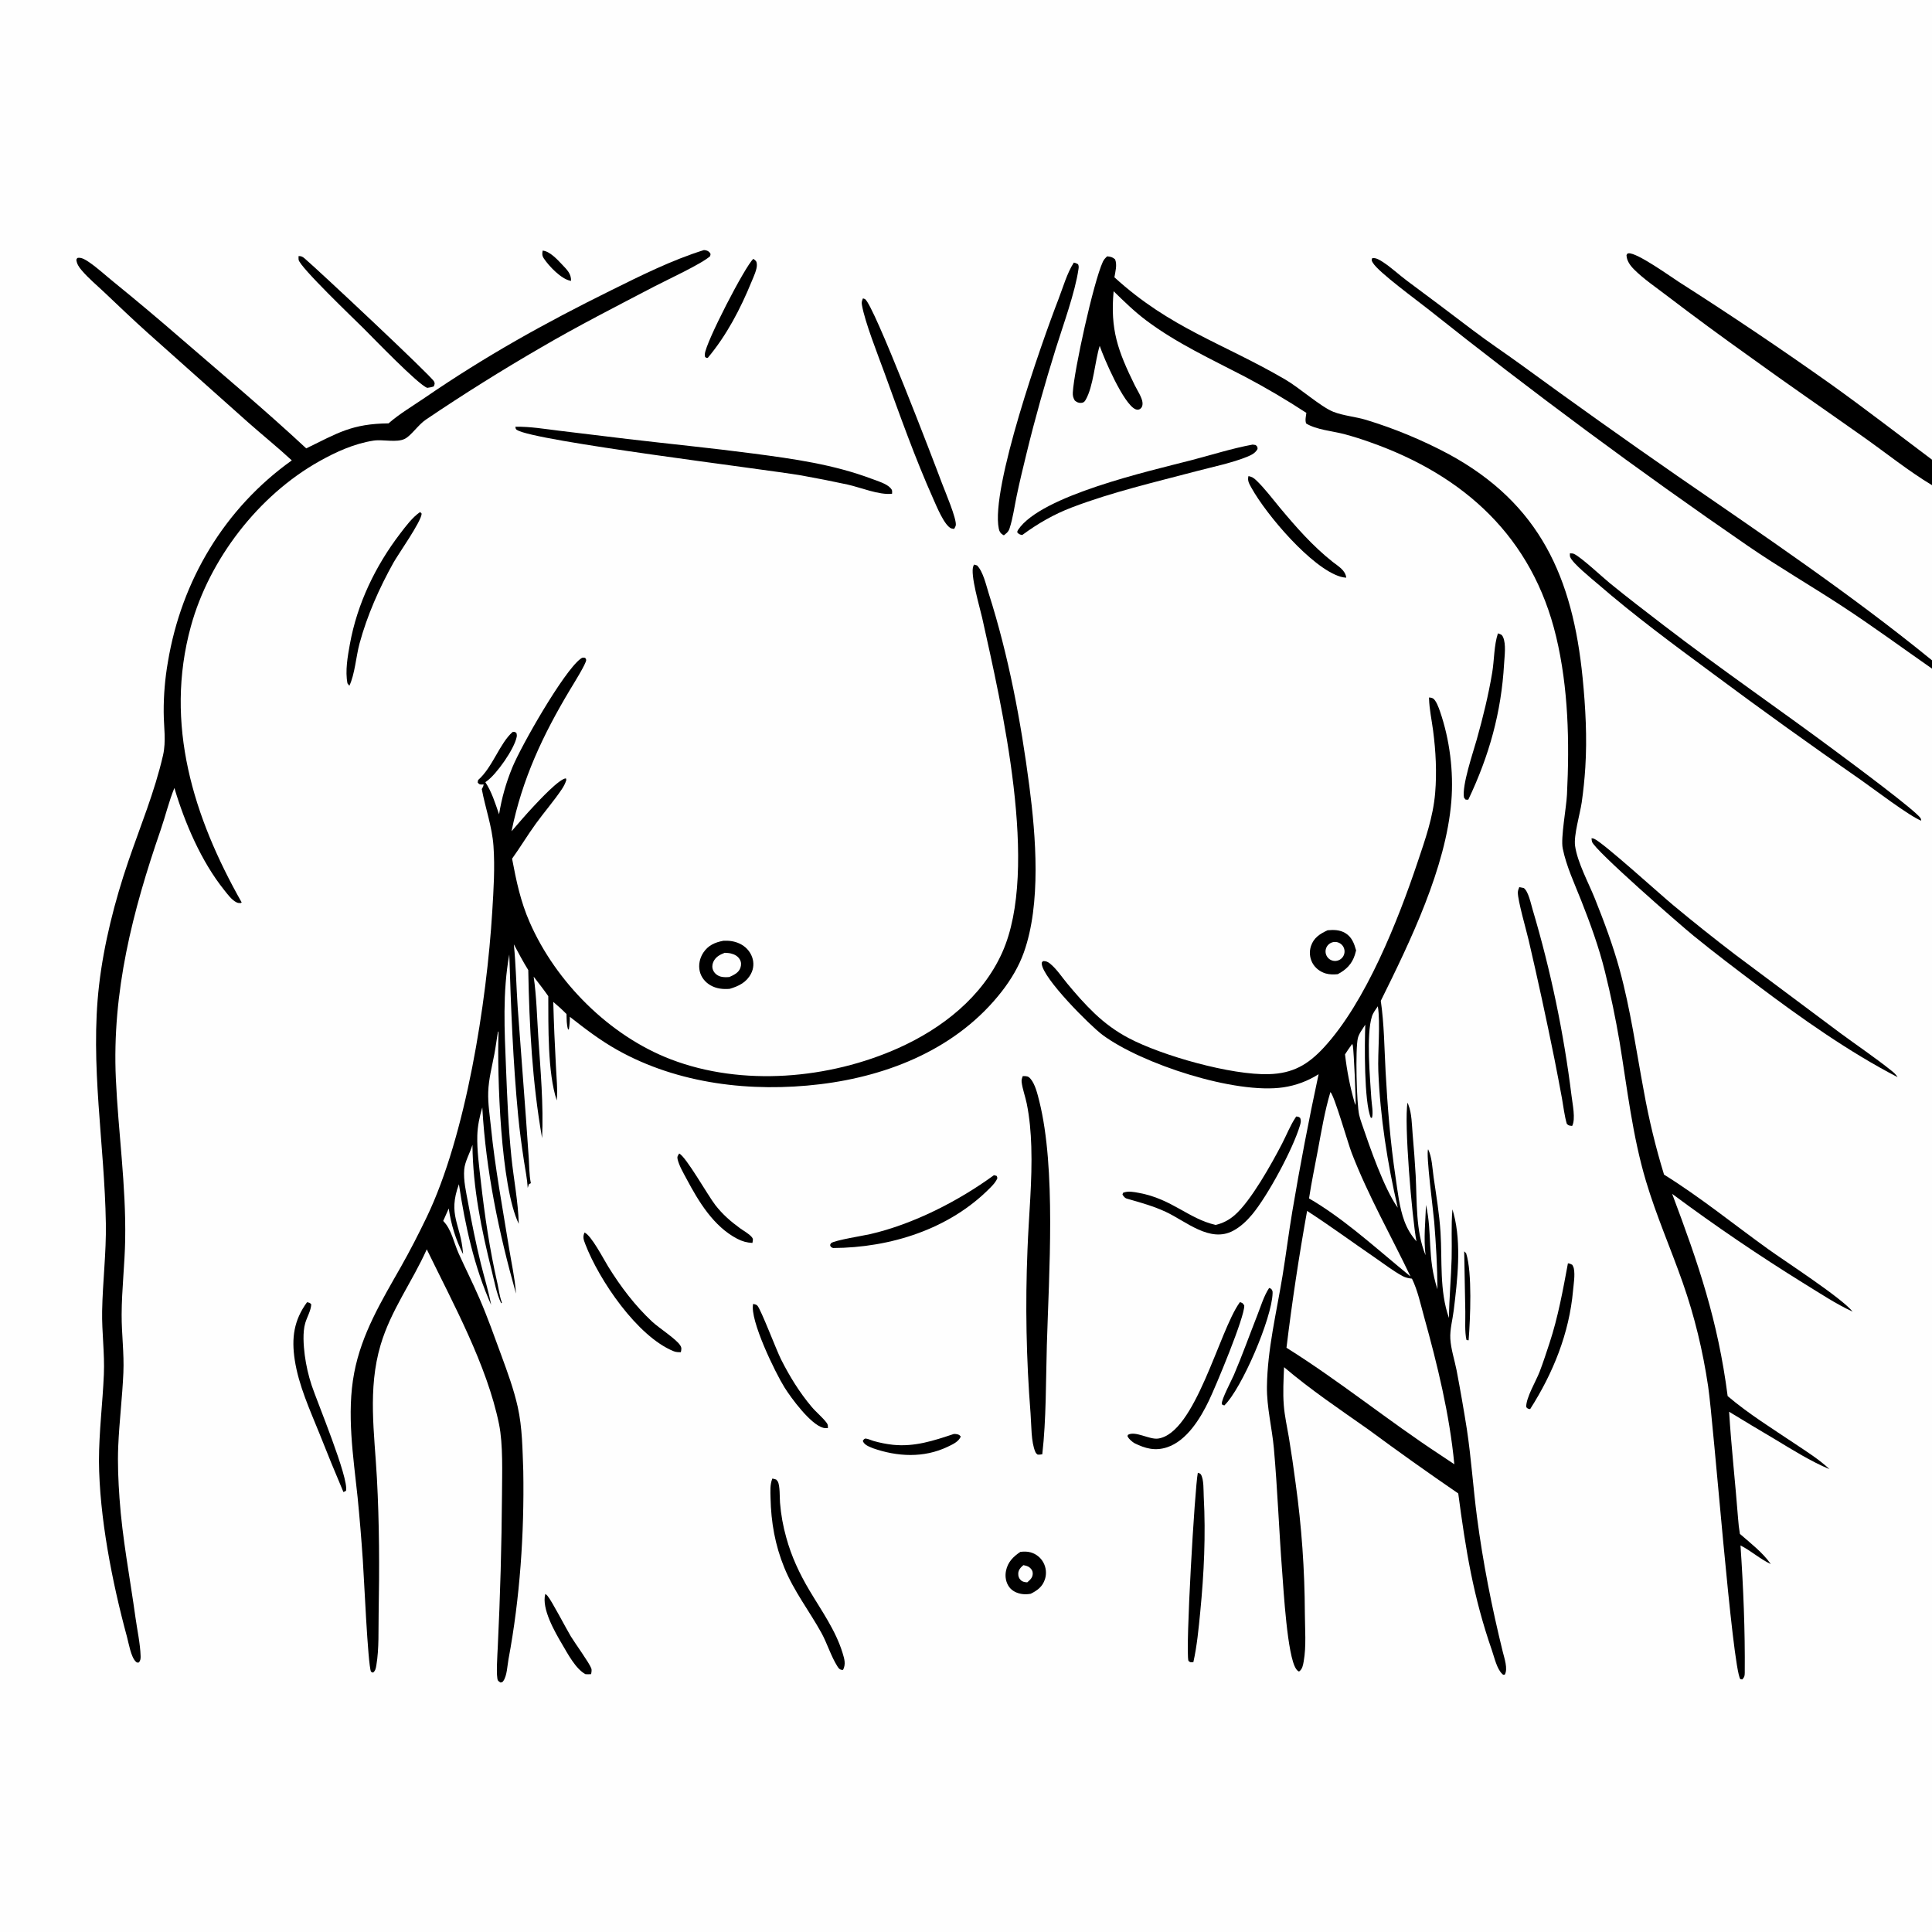 <?xml version="1.0" encoding="utf-8" ?>
<svg xmlns="http://www.w3.org/2000/svg" xmlns:xlink="http://www.w3.org/1999/xlink" width="256" height="256">
	<rect width="100%" height="100%" fill="#808080" stroke="none"/>
	<path fill="#FEFEFE" transform="scale(0.25 0.25)" d="M0 0L1024 0L1024 243.641L1024 257.158L1024 349.988L1024 354.388L1024 1024L0 1024L0 0Z"/>
	<path transform="scale(0.25 0.25)" d="M1024 354.388C1008.1 343.307 992.528 331.847 976.297 321.233C959.808 310.449 942.792 300.585 926.524 289.419Q839.431 229.529 756.734 163.701C751.303 159.362 730.578 144.246 727.688 139.343C727.087 138.323 726.888 138.155 727.17 136.97C727.321 136.922 727.467 136.85 727.625 136.825C729.351 136.552 731.567 137.973 732.946 138.868C737.353 141.728 741.421 145.582 745.659 148.748Q763.072 161.658 780.316 174.792C788.789 181.221 797.638 187.093 806.238 193.343Q847.126 223.188 888.723 252.04C934.581 283.705 980.754 314.742 1024 349.988L1024 354.388Z"/>
	<path transform="scale(0.25 0.25)" d="M1024 257.158C1011.52 249.647 999.715 240.135 987.788 231.704C967.69 217.496 947.43 203.589 927.498 189.136Q905.152 173.246 883.347 156.622C877.641 152.234 871.204 147.917 866.122 142.836C864.078 140.792 862.139 138.197 862.081 135.191C862.613 134.452 862.42 134.338 863.162 134.26C867.632 133.793 885.592 146.697 889.832 149.427Q930.934 175.632 970.684 203.846C988.719 216.767 1006.25 230.337 1024 243.641L1024 257.158Z"/>
	<path transform="scale(0.25 0.25)" d="M757.409 369.68C758.173 369.743 758.717 369.778 759.414 370.135C761.106 371.002 762.59 375.203 763.223 377.037C768.391 391.997 770.511 409.002 769.238 424.733C766.392 459.905 747.368 499.167 731.845 530.468C733.643 542.712 733.718 555.552 734.392 567.916C735.413 586.654 736.879 605.231 739.654 623.8C740.81 631.539 741.645 639.904 744.383 647.275C745.892 651.338 747.923 654.673 750.746 657.949C748.376 645.279 744.073 594.761 746.03 584.415C746.083 584.542 746.138 584.668 746.189 584.796C746.273 585.009 746.349 585.226 746.434 585.439C748.303 590.14 748.298 596.113 748.725 601.131Q749.704 612.079 750.341 623.052C751.059 636.78 750.292 652.452 755.57 665.284C754.502 656.497 755.505 647.431 755.816 638.606C759.273 654.347 756.342 666.29 761.876 683.341C761.841 671.523 761.103 659.438 760.169 647.656C759.739 642.225 755.66 611.461 756.938 609.151C759.004 613.244 759.199 619.473 759.857 624.044C761.245 633.667 762.885 643.375 763.501 653.08C764.469 668.333 762.85 683.966 767.971 698.538C768.108 688.017 769.098 677.512 769.397 666.99C769.643 658.37 769.051 649.548 769.826 640.975Q770.189 642.179 770.506 643.397C774.694 659.306 772.482 678.447 770.493 694.604C769.892 699.484 768.423 704.706 768.705 709.608C769.018 715.032 770.966 720.904 772.019 726.26Q774.99 741.849 777.467 757.524C779.8 772.966 780.797 788.504 782.822 803.973C786.004 828.28 790.657 851.712 796.502 875.499C797.308 878.779 799.335 884.541 797.569 887.582C796.724 887.676 796.888 887.837 796.288 887.292C793.367 884.635 792.089 878.595 790.805 874.898C780.801 846.094 776.899 821.612 772.903 791.56Q748.752 775.018 725.207 757.624C710.185 747.05 694.57 736.544 680.582 724.631C680.294 731.385 679.908 738.131 680.441 744.883C680.893 750.606 682.195 756.297 683.149 761.954Q685.13 774.02 686.704 786.145Q689.084 803.286 690.31 820.547Q691.535 837.808 691.601 855.113C691.638 863.312 692.428 872.535 690.984 880.579C690.613 882.645 690.302 884.69 688.519 885.956C687.75 885.589 687.463 885.272 686.961 884.551C682.289 877.852 680.325 842.742 679.583 833.101C677.91 811.348 677.121 789.522 675.194 767.797C674.23 756.925 671.359 745.87 671.503 734.968C671.765 715.002 676.589 695.674 679.787 676.088C681.634 664.775 683.056 653.392 684.951 642.088Q691.1 605.564 698.886 569.354Q696.774 570.697 694.534 571.812Q692.294 572.927 689.95 573.802Q687.605 574.677 685.183 575.303Q682.76 575.93 680.285 576.3C654.78 580.129 605.12 563.948 584.299 548.476C577.932 543.746 552.668 518.567 552.15 510.798C552.097 510.003 552.25 510.119 552.811 509.392C554.435 509.362 555.373 509.767 556.636 510.803C560.043 513.593 562.824 517.867 565.646 521.272C570.24 526.813 574.976 532.233 580.204 537.191C585.623 542.329 591.499 546.656 598.103 550.149C616.009 559.621 652.676 569.928 672.562 569.325C685.23 568.941 693.22 564.351 701.696 555.173C723.928 531.096 741.024 487.76 751.341 457.011C755.417 444.862 759.577 433.163 760.664 420.28C761.586 409.365 761.002 398.118 759.578 387.256C758.842 381.641 757.588 375.947 757.42 370.286C757.414 370.084 757.413 369.882 757.409 369.68Z"/>
	<path fill="#FEFEFE" transform="scale(0.25 0.25)" d="M692.79 641.81C705.077 649.76 716.95 658.501 729.034 666.776C733.699 669.971 738.453 673.682 743.425 676.363C744.993 677.208 746.617 677.488 748.364 677.72C751.388 683.889 752.921 691.201 754.761 697.82C761.857 723.348 768.308 749.67 770.818 776.083C768.333 774.473 765.884 772.803 763.421 771.159C735.744 752.998 709.886 731.876 681.857 714.341Q686.296 677.921 692.79 641.81Z"/>
	<path fill="#FEFEFE" transform="scale(0.25 0.25)" d="M705.145 578.811C707.281 580.772 714.416 605.891 716.419 611.082C725.174 633.764 737.153 654.713 747.607 676.564L741.185 671.25C726.13 658.73 710.757 645.03 693.813 635.183C695.114 626.641 696.903 618.148 698.487 609.653C700.416 599.307 702.136 588.912 705.145 578.811Z"/>
	<path fill="#FEFEFE" transform="scale(0.25 0.25)" d="M730.273 533.355C731.752 542.227 730.143 557.788 730.539 567.762C731.495 591.814 735.371 616.68 740.834 640.108C733.566 629.915 726.012 607.992 721.796 595.622C721.286 594.099 720.756 592.552 720.396 590.986C719.028 585.042 718.312 556.137 719.694 550.22C720.246 547.855 722.345 545.174 723.623 543.1C723.264 553.267 722.921 583.883 726.564 592.477L727.171 592.473C727.966 589.894 727.01 585.078 726.839 582.305C726.179 571.575 724.019 548.449 727.181 538.637C727.777 536.788 729.196 534.963 730.273 533.355Z"/>
	<path fill="#FEFEFE" transform="scale(0.25 0.25)" d="M716.694 553.305C716.87 553.706 716.953 553.851 717.047 554.332C717.54 556.845 718.852 585.036 718.444 585.667L717.944 584.384C715.504 575.874 713.917 567.62 712.888 558.842C714.069 556.929 715.377 555.126 716.694 553.305Z"/>
	<path transform="scale(0.25 0.25)" d="M516.267 299.232L517.867 299.696C521.15 303.067 522.667 310.2 524.091 314.673C534.584 347.635 541.099 382.338 545.569 416.601C549.055 443.327 551.868 478.985 542.663 504.807C540.019 512.223 535.86 519.187 531.044 525.391C507.727 555.432 471.527 570.216 434.628 574.67C398.281 579.057 359.43 574.584 327.172 556.488C318.188 551.448 310.093 545.27 302.019 538.918C302.064 541.177 301.876 543.256 301.527 545.487L301.1 545.731C300.258 543.047 300.346 540.262 300.269 537.473C298.025 535.182 295.699 533.088 293.247 531.022Q293.705 548.044 294.651 565.045C294.939 571.043 295.618 577.276 295.097 583.265C290.171 568.649 290.684 543.493 290.6 527.973C288.128 524.445 285.489 521.053 282.852 517.648C284.383 528.05 284.605 538.998 285.299 549.502C286.469 567.22 288.139 585.509 287.32 603.249C282.107 573.405 280.553 544.387 279.99 514.15C277.242 509.741 274.802 505.102 272.35 500.521C273.446 511.498 273.636 522.716 274.378 533.739L278.77 592.658L280.282 614.281C280.554 618.369 280.492 622.619 281.275 626.638C281.306 626.794 281.34 626.95 281.373 627.105L280.31 627.658L279.705 629.611C279.429 624.861 278.428 620.094 277.72 615.391C276.514 607.385 275.397 599.297 274.624 591.24C271.906 562.915 270.827 534.339 269.932 505.91C266.308 525.876 267.399 546.165 268.204 566.314C268.829 581.961 269.459 597.6 271.047 613.185C272.247 624.958 274.64 636.824 274.953 648.651C265.307 628.873 263.45 569.837 264.232 546.717L263.939 546.882C263.23 550.76 262.786 554.684 262.053 558.557C260.78 565.285 258.999 571.918 258.764 578.797C258.554 584.942 259.619 591.418 260.231 597.533C262.373 618.958 266.386 640.205 269.801 661.459C271.051 669.244 272.824 677.108 273.44 684.969L273.485 685.62C264.349 653.224 257.548 620.617 255.624 586.967C254.184 591.805 253.117 596.804 252.983 601.863C252.773 609.718 253.938 618.051 254.814 625.858C256.881 644.264 259.54 662.201 263.656 680.285C264.372 683.432 264.779 687.019 265.879 690.014C265.926 690.14 265.984 690.263 266.036 690.387L265.63 690.78C263.189 685.692 262.056 679.262 260.69 673.806C255.157 651.717 250.634 629.651 250.406 606.791C249.183 610.925 246.424 615.553 246.049 619.796C245.539 625.565 247.083 631.948 248.117 637.616C250.077 648.358 252.249 659.161 254.859 669.763C256.652 677.044 258.928 684.252 260.32 691.62C251.315 671.489 246.509 649.378 243.235 627.661C237.225 643.998 244.143 648.635 245.38 663.877L245.445 664.735C241.5 656.908 239.124 649.168 237.833 640.534L234.905 647.135C239.333 651.588 240.51 658.616 243.041 664.236C246.662 672.278 250.656 680.173 254.153 688.267C258.411 698.121 262.06 708.409 265.757 718.487C269.006 727.343 272.35 736.463 274.406 745.685C276.896 756.851 276.911 768.3 277.351 779.68C277.907 812.78 275.593 846.919 269.512 879.438C268.902 882.706 268.737 888.29 266.739 890.995C266.182 891.749 266.093 891.594 265.248 891.765C264.824 891.431 264.31 891.188 263.977 890.764C262.756 889.212 263.714 875.772 263.823 873.058Q265.774 832.573 266.067 792.042C266.107 780.785 266.717 765.718 264.489 754.799C258.1 723.481 240.136 690.857 226.198 662.163C218.445 679.498 207.191 694.383 201.716 712.893C194.8 736.27 198.478 759.626 199.77 783.449C201.057 807.173 201.135 831.208 200.689 854.962C200.52 863.929 200.968 873.744 199.484 882.556C199.214 884.163 199.018 885.546 197.677 886.549L196.63 886.042C194.93 882.181 192.896 834.948 192.309 827.002Q191.18 810.243 189.532 793.528C187.261 772.005 183.633 749.216 187.722 727.68C191.683 706.821 202.184 689.618 212.468 671.473C217.33 662.893 221.872 654.018 226.148 645.131C247.019 601.756 257.96 531.187 260.91 483.043C261.611 471.609 262.362 459.862 261.555 448.421C260.825 438.078 257.248 428.375 255.357 418.238C255.884 417.316 256.195 416.835 256.337 415.765C256.012 415.784 255.687 415.827 255.36 415.822C254.054 415.802 253.95 415.654 253.171 414.711L253.398 413.443C261.083 406.72 264.874 393.889 271.715 387.949C272.911 387.92 272.72 387.731 273.745 388.558C273.908 389.226 274.001 389.815 273.871 390.502C272.656 396.933 263.132 410.446 257.913 414.09L257.241 414.555C260.679 419.804 262.468 425.724 264.516 431.604C265.935 422.913 268.187 414.933 271.541 406.775C276.342 395.1 298.719 355.918 307.659 349.218C308.739 348.409 308.963 348.455 310.179 348.694C310.349 349.054 310.632 349.38 310.687 349.773C310.913 351.404 303.554 363.17 302.289 365.279C287.732 389.546 276.793 412.811 271.115 440.603C274.975 436.128 278.827 431.624 282.874 427.316C285.707 424.3 296.493 412.658 299.962 412.547L300.171 413.4C299.605 415.233 298.785 416.808 297.714 418.394C293.533 424.587 288.46 430.438 284.047 436.516C279.639 442.586 275.789 449.027 271.411 455.117C273.658 466.971 275.853 477.649 280.749 488.836C294.64 520.574 323.062 548.999 355.531 561.463C393.385 575.996 439.534 571.923 476.238 555.461C499.33 545.103 520.612 528.453 531.185 504.881C551.141 460.389 530.836 373.67 520.56 327.42C519.387 322.137 514.023 304.248 515.923 299.942C516.029 299.702 516.152 299.469 516.267 299.232Z"/>
	<path transform="scale(0.25 0.25)" d="M373.109 132.536C374.413 132.641 375.365 132.9 376.23 133.949C376.823 134.669 376.539 134.913 376.399 135.76C371.954 139.839 353.457 148.369 347.275 151.6C327.007 162.192 306.424 172.675 286.684 184.221Q255.56 202.249 225.757 222.387C221.644 225.154 218.087 230.756 214.616 232.558C210.332 234.782 202.936 232.772 197.954 233.543C187.782 235.115 178.152 239.482 169.243 244.477C136.952 262.581 110.918 296.441 101.167 331.994C86.962 383.785 102.551 433.188 128.1 478.316L127.559 478.65C126.822 478.648 126.154 478.639 125.471 478.315C122.808 477.054 120.617 473.972 118.819 471.729C106.677 456.584 97.933 436.164 92.431 417.64C89.522 424.735 87.693 432.519 85.181 439.796C70.262 483.008 59.305 525.606 61.405 571.75C62.699 600.187 66.847 628.499 66.349 657.031C66.118 670.26 64.527 683.525 64.472 696.705C64.428 707.017 65.838 717.211 65.393 727.558C64.834 740.578 63.213 753.549 62.665 766.574C62.28 775.744 62.703 784.885 63.336 794.034C64.804 815.259 68.897 836.308 71.81 857.37C72.724 863.975 74.336 871.163 74.528 877.783C74.565 879.072 74.472 880.158 73.592 881.167C72.726 881.176 72.688 881.355 71.997 880.712C69.395 878.29 68.219 870.94 67.287 867.511C59.487 838.821 52.626 803.92 52.451 774.249C52.47 758.851 54.402 743.77 55.052 728.434C55.527 717.225 53.935 706.085 54.134 694.899C54.409 679.414 56.355 664.045 56.106 648.503C55.429 606.274 47.624 564.384 52.508 522.174C55.042 500.28 60.846 477.504 67.959 456.673C74.358 437.932 81.975 419.679 86.41 400.322C88.139 392.776 86.774 385.097 86.761 377.443Q86.721 370.729 87.284 364.038Q87.847 357.347 89.009 350.734C96.177 307.73 119.058 269.412 154.659 244.017C147.2 237.1 139.18 230.654 131.552 223.905L78.265 176.395C70.533 169.469 63.057 162.306 55.531 155.161C51.451 151.288 46.888 147.52 43.266 143.241C41.816 141.528 40.686 139.886 40.468 137.62C40.962 136.84 40.761 136.714 41.551 136.64C43.488 136.456 45.665 137.899 47.191 138.941C51.754 142.054 55.967 146.005 60.274 149.476Q78.29 164.118 95.821 179.336C118.107 198.606 140.756 217.569 162.312 237.655C179.078 229.473 186.485 224.611 205.941 224.39C211.651 219.361 218.793 215.172 225.102 210.846C257.509 188.625 288.531 171.36 323.69 153.97C339.597 146.101 356.137 137.822 373.109 132.536Z"/>
	<path transform="scale(0.25 0.25)" d="M586.821 135.859C588.647 136.058 589.595 136.218 591.013 137.453C592.216 140.4 591.152 143.922 590.663 146.974C620.389 174.073 647.821 181.671 681.262 201.18C688.739 205.542 700.133 215.663 706.636 218.238C712.016 220.368 718.417 220.852 724.024 222.532Q735.405 226.002 746.396 230.56Q757.386 235.118 767.883 240.721C816.322 267.034 833.552 306.278 838.811 359.186C840.37 374.876 841.246 390.99 840.25 406.747Q839.664 416.063 838.343 425.303C837.404 431.609 834.035 442.688 834.827 448.335C836.055 457.093 841.985 467.967 845.318 476.276C850.207 488.467 854.966 501.241 858.433 513.914C864.236 535.123 867.214 556.763 871.264 578.321Q875.289 600.767 881.974 622.568C901.201 634.528 918.785 648.848 937.152 662.055C946.517 668.789 976.161 687.951 981.918 695.179C973.13 691.153 964.752 685.547 956.508 680.495Q920.38 658.118 886.276 632.764C900.283 669.992 910.551 700.069 915.691 739.955C926.594 749.255 939.498 757.264 951.402 765.248C957.662 769.446 964.175 773.513 969.682 778.692C959.656 774.518 949.878 768.336 940.587 762.739Q928.471 755.593 916.469 748.258C917.626 767.062 919.755 785.832 921.198 804.623C921.398 807.455 921.703 810.193 922.179 812.994C927.971 818.064 934.063 822.658 938.566 828.98C932.875 826.377 928.133 821.954 922.497 819.124C924.024 841.462 924.958 864.259 924.754 886.655C924.739 888.246 924.565 889.033 923.422 890.139L922.416 889.997C918.153 884.049 908.231 754.123 905.353 734.829C902.528 715.894 898.195 697.811 891.847 679.736C885.526 661.735 877.887 644.386 872.412 626.055C865.212 601.95 862.477 576.975 858.417 552.235Q855.234 533.421 850.637 514.901C847.455 502.007 842.915 489.569 838.043 477.228C834.511 468.28 830.192 459.143 828.274 449.675C827.137 444.062 830.177 428.235 830.53 421.117C831.904 393.338 831.296 364.708 824.806 337.525C812.2 284.724 776.15 252.027 726.301 234.429Q719.411 231.941 712.334 230.047C706.186 228.461 697.67 227.772 692.289 224.459C691.62 222.743 692.17 220.622 692.4 218.834Q676.719 208.58 660.157 199.82C642.207 190.445 623.741 182.019 607.471 169.793C601.275 165.137 595.778 159.754 590.239 154.357C588.399 174.788 592.498 185.955 601.439 204.179C602.615 206.576 605.449 210.884 605.564 213.524C605.615 214.716 605.472 215.702 604.53 216.542C603.753 217.235 602.804 217.311 601.87 216.922C595.562 214.301 585.066 189.835 582.866 183.294C580.276 191.614 579.551 204.823 575.378 212C574.779 213.03 574.204 213.482 572.988 213.545C571.58 213.617 570.711 213.142 569.661 212.296C568.81 210.839 568.52 209.721 568.614 208.015C569.26 196.376 579.573 149.476 584.529 138.742C585.087 137.534 585.858 136.755 586.821 135.859Z"/>
	<path transform="scale(0.25 0.25)" d="M542.091 570.343L542.537 570.348C544.209 570.384 544.985 570.382 546.154 571.725C548.683 574.632 549.923 579.963 550.843 583.648C559.783 619.423 555.957 674.939 554.851 712.878C554.308 731.508 554.557 752.43 552.43 770.795C551.595 770.991 550.864 770.982 550.011 770.993C549.451 770.609 549.069 770.251 548.788 769.617C546.421 764.28 546.71 755.209 546.226 749.306Q544.506 727.611 544.096 705.852Q543.687 684.092 544.589 662.348C545.26 644.235 547.193 625.834 546.615 607.732C546.373 600.139 545.709 592.344 544.191 584.905C543.427 581.164 541.967 577.304 541.49 573.546C541.338 572.349 541.68 571.455 542.091 570.343Z"/>
	<path transform="scale(0.25 0.25)" d="M273.155 226.182C280.866 226.02 288.859 227.388 296.502 228.307L332.371 232.643C354.669 235.282 376.987 237.453 399.255 240.391C420.822 243.237 441.705 246.137 462.174 253.837C465.039 254.915 469.872 256.351 471.932 258.622C473.02 259.821 472.882 260.174 472.811 261.699C465.944 262.493 456.24 258.384 449.267 256.833Q437.1 254.208 424.849 252.009C405.114 248.623 283.113 233.823 273.923 227.857C273.206 227.392 273.325 226.956 273.155 226.182Z"/>
	<path transform="scale(0.25 0.25)" d="M569.149 139.183C570.066 139.357 570.621 139.592 571.411 140.088C571.801 140.978 571.768 141.582 571.634 142.521C569.855 154.968 563.427 172.458 559.589 184.777C553.814 203.314 548.642 221.591 544.048 240.465C542.225 247.954 540.401 255.405 538.836 262.953C537.674 268.553 536.862 274.631 535.095 280.048C534.764 281.062 534.329 281.766 533.538 282.507C533.073 282.943 532.578 283.338 532.077 283.73C531.888 283.626 531.694 283.531 531.51 283.418C530.195 282.608 529.69 281.679 529.384 280.208C524.937 258.862 551.978 181.878 560.982 158.65C563.389 152.441 565.537 144.746 569.149 139.183Z"/>
	<path transform="scale(0.25 0.25)" d="M832.068 293.29C832.812 293.309 833.625 293.266 834.313 293.602C838.293 295.544 849.181 305.766 853.144 309.006C862.581 316.72 872.325 324.155 881.992 331.581C912.251 354.826 943.766 376.387 974.35 399.202C980.547 403.825 1016.26 430.236 1018.02 433.8C1018.2 434.163 1018.21 434.588 1018.3 434.983C1012.25 432.735 992.82 417.951 986.496 413.522Q946.48 385.777 907.415 356.709C886.785 341.467 866.296 326.338 846.876 309.522C843.788 306.847 833.395 298.535 832.202 295.16C831.994 294.571 832.112 293.913 832.068 293.29Z"/>
	<path transform="scale(0.25 0.25)" d="M843.538 444.295C844.074 444.346 844.313 444.341 844.868 444.549C849.23 446.179 880.203 474.293 886.779 479.725Q902.959 493.177 919.677 505.954L975.444 547.592C984.397 554.19 993.72 560.461 1002.41 567.406C1003.75 568.483 1004.88 569.415 1005.77 570.917C979.989 557.562 954.744 539.71 931.524 522.236C920.161 513.684 908.767 505.055 897.741 496.073C890.405 490.097 845.164 450.639 843.799 446.143C843.619 445.548 843.625 444.911 843.538 444.295Z"/>
	<path transform="scale(0.25 0.25)" d="M457.363 158.161C457.785 158.267 458.03 158.308 458.439 158.518C462.949 160.842 495.34 245.578 499.25 256.1C500.707 260.019 507.287 275.333 506.566 278.514C506.421 279.156 506.018 279.711 505.744 280.31C505.434 280.276 504.555 280.223 504.17 280.063C500.528 278.557 496.303 268.111 494.734 264.6C484.932 242.678 476.94 220.057 468.742 197.507C465.289 188.008 458.399 170.724 456.827 161.58C456.569 160.078 456.832 159.549 457.363 158.161Z"/>
	<path transform="scale(0.25 0.25)" d="M663.925 235.637L665.506 235.873C666.464 236.763 666.481 236.654 666.53 237.949C665.461 240.055 663.362 241.121 661.256 241.999C653.371 245.286 642.297 247.573 633.894 249.797C611.88 255.623 589.411 260.826 568.111 268.944C558.58 272.576 550.033 277.508 541.831 283.551C540.691 283.453 539.937 283.061 539.188 282.217C539.19 281.563 539.272 281.33 539.649 280.768C551.864 262.553 609.042 249.708 631.303 243.945C642.099 241.15 652.964 237.655 663.925 235.637Z"/>
	<path transform="scale(0.25 0.25)" d="M805.24 470.216L807.674 470.692C810.118 472.52 811.428 479.117 812.326 482.1Q819.515 506.305 824.679 531.021Q829.843 555.738 832.947 580.796C833.426 584.99 835.23 593.121 833.276 596.766C831.803 596.571 831.471 596.699 830.441 595.663C829.174 591.303 828.668 586.603 827.868 582.131Q825.964 571.758 823.914 561.413Q817.528 529.714 810.196 498.221C809.006 493.136 804.437 477.297 804.485 473.02C804.496 472.063 804.89 471.095 805.24 470.216Z"/>
	<path transform="scale(0.25 0.25)" d="M687.034 591.765C688.167 591.906 688.164 591.798 689.141 592.55C689.687 594.003 689.438 595.057 689.01 596.5C685.334 608.912 671.968 633.712 663.692 643.663C660.873 647.051 657.532 650.222 653.622 652.317C641.293 658.923 628.665 647.328 617.872 642.301C611.515 639.34 604.86 637.469 598.139 635.557C596.361 635.173 595.875 634.607 594.931 633.15L595.23 632.217C597.847 631.098 600.899 631.76 603.613 632.254C621.19 635.454 629.784 645.895 644.331 649.246C648.314 648.261 651.402 646.663 654.486 643.973C663.016 636.535 674.034 616.743 679.499 606.209C681.894 601.59 683.845 596.531 686.732 592.205C686.831 592.057 686.933 591.911 687.034 591.765Z"/>
	<path transform="scale(0.25 0.25)" d="M657.223 690.133C658.675 690.701 658.734 690.647 659.486 691.994C659.711 698.063 644.535 734.422 640.778 742.301C636.3 751.693 629.013 763.662 618.568 767.096C612.225 769.181 607.025 767.742 601.288 764.923C600.057 764.148 598.507 762.892 597.805 761.604C597.49 761.026 597.603 761.17 597.838 760.487C601.716 758.213 609.226 763.133 613.822 762.471C633.53 759.631 646.075 705.791 656.895 690.579C657.002 690.429 657.114 690.282 657.223 690.133Z"/>
	<path transform="scale(0.25 0.25)" d="M409.379 783.639L411.353 784.169C411.654 784.53 412.034 784.837 412.255 785.252C413.474 787.536 413.21 793.8 413.425 796.487Q413.796 801.167 414.625 805.788Q415.454 810.41 416.732 814.927C419.474 824.984 423.748 834.071 429.061 843.009C435.383 853.645 442.926 864.143 446.578 876.086C447.54 879.232 448.414 882.022 446.824 885.081C446.507 885.061 446.184 885.087 445.874 885.023C444.907 884.823 444.377 884.038 443.882 883.265C440.417 877.85 438.475 871.08 435.332 865.397C428.842 853.662 420.857 843.515 415.711 830.932C410.787 818.89 408.688 806.894 408.399 793.944C408.323 790.519 408.037 786.856 409.379 783.639Z"/>
	<path transform="scale(0.25 0.25)" d="M526.8 622.872C527.34 622.922 527.8 623.125 528.308 623.305L528.644 624.376C527.908 626.411 526.32 628.031 524.824 629.552C503.168 651.566 471.871 661.316 441.521 661.477C440.406 660.899 440.376 661.172 439.958 659.888C440.157 659.544 440.243 659.103 440.555 658.857C442.461 657.352 457.827 654.894 461.208 654.114C484.028 648.856 508.014 636.597 526.8 622.872Z"/>
	<path transform="scale(0.25 0.25)" d="M383.444 498.619C386.423 498.48 389.253 498.843 391.982 500.116C395.096 501.569 397.558 504.141 398.681 507.411Q398.866 507.936 398.996 508.478Q399.127 509.019 399.201 509.571Q399.276 510.123 399.293 510.68Q399.311 511.237 399.272 511.792Q399.233 512.348 399.137 512.897Q399.041 513.445 398.89 513.981Q398.738 514.517 398.533 515.035Q398.328 515.553 398.071 516.047C395.666 520.703 391.527 522.686 386.763 524.102C383.296 524.403 379.807 524.044 376.716 522.31C373.778 520.662 371.572 517.957 370.845 514.637C370.117 511.315 370.916 507.712 372.793 504.9C375.401 500.994 378.977 499.458 383.444 498.619Z"/>
	<path fill="#FEFEFE" transform="scale(0.25 0.25)" d="M384.101 505.003C385.201 505.048 386.309 505.1 387.383 505.359C389.362 505.834 391.144 506.798 392.162 508.626C392.925 509.999 392.919 511.416 392.451 512.88C391.592 515.575 388.92 516.779 386.554 517.845C385.128 517.958 383.43 518.01 382.045 517.632C380.285 517.153 378.782 516.017 378.01 514.344C377.359 512.931 377.432 511.274 378.06 509.869C379.262 507.18 381.486 506.025 384.101 505.003Z"/>
	<path transform="scale(0.25 0.25)" d="M793.934 335.691C795.394 336.226 795.986 336.205 796.662 337.708C798.341 341.44 797.427 347.779 797.198 351.818C795.737 377.608 789.28 400.562 778.242 423.821C777.88 423.91 777.192 423.825 776.81 423.814L775.944 422.769C774.781 416.29 780.768 398.861 782.692 392.021C785.975 380.354 788.921 368.391 790.912 356.427C792.021 349.76 791.813 342.097 793.934 335.691Z"/>
	<path transform="scale(0.25 0.25)" d="M634.877 780.593C635.522 780.84 636.121 780.891 636.504 781.513C638.148 784.184 637.839 790.112 638.009 793.272C639.108 813.625 638.147 833.976 636.167 854.247C635.3 863.123 634.46 872.199 632.525 880.916C632.427 880.937 632.331 880.971 632.232 880.98C630.945 881.094 630.841 881.108 629.903 880.301C628.206 874.799 633.265 788.357 634.877 780.593Z"/>
	<path transform="scale(0.25 0.25)" d="M158.261 135.711C158.344 135.718 158.427 135.725 158.51 135.73C158.741 135.744 158.977 135.725 159.204 135.768C160.345 135.984 160.935 136.536 161.784 137.264C169.313 143.721 228.455 199.145 230.036 202.156C230.648 203.32 230.326 203.63 229.922 204.808C228.757 205.219 227.697 205.395 226.481 205.572C221.954 204.238 197.268 178.581 192.71 174.056C187.634 169.015 158.856 141.523 158.269 137.666C158.17 137.022 158.264 136.363 158.261 135.711Z"/>
	<path transform="scale(0.25 0.25)" d="M222.669 271.379L223.481 272.229C223.393 276.318 211.09 293.669 208.598 298.127C201.043 311.642 194.591 326.163 190.544 341.129C188.73 347.84 188.068 357.441 185.164 363.467L184.173 362.197C182.867 355.713 184.282 347.82 185.447 341.396C189.322 320.026 198.959 299.99 212.098 282.802C215.16 278.797 218.497 274.289 222.669 271.379Z"/>
	<path transform="scale(0.25 0.25)" d="M162.735 690.206C163.961 690.5 164.096 690.346 164.976 691.336C164.753 694.801 162.794 697.898 161.808 701.18C160.323 706.125 160.896 713.177 161.525 718.245Q162.599 726.392 165.164 734.199C167.942 742.647 185.013 783.569 183.394 790.155L182.029 790.833Q175.482 775.43 169.335 759.863C164.241 747.22 158.283 734.32 156.216 720.757C154.45 709.168 155.73 699.769 162.735 690.206Z"/>
	<path transform="scale(0.25 0.25)" d="M309.814 653.255C313.465 654.843 319.907 667.365 322.348 671.299C328.952 681.946 336.476 691.933 345.64 700.498C349.222 703.845 358.331 709.645 360.505 713.028C361.402 714.426 361.173 715.11 360.867 716.684C359.512 716.71 358.262 716.672 356.989 716.153C337.718 708.294 317.489 678.387 310.234 659.452C309.335 657.108 308.743 655.639 309.814 653.255Z"/>
	<path transform="scale(0.25 0.25)" d="M703.641 493.071C706.848 492.729 710.217 492.832 713.05 494.555C716.509 496.658 717.734 500.039 718.766 503.721Q718.471 504.901 718.116 506.065C716.593 510.937 713.468 514.039 709.012 516.337C706.914 516.543 704.634 516.559 702.603 515.946C699.628 515.049 697.016 513.052 695.561 510.285Q695.297 509.782 695.085 509.255Q694.872 508.728 694.714 508.182Q694.555 507.637 694.451 507.078Q694.348 506.52 694.301 505.953Q694.254 505.387 694.263 504.819Q694.273 504.251 694.339 503.687Q694.405 503.123 694.528 502.568Q694.65 502.013 694.827 501.473C696.309 496.996 699.603 494.939 703.641 493.071Z"/>
	<path fill="#FEFEFE" transform="scale(0.25 0.25)" d="M706.826 499.314Q707.155 499.262 707.488 499.255Q707.821 499.247 708.152 499.283Q708.483 499.319 708.806 499.398Q709.129 499.477 709.439 499.599Q709.75 499.72 710.041 499.881Q710.332 500.042 710.6 500.24Q710.868 500.438 711.107 500.669Q711.346 500.901 711.553 501.162Q711.76 501.423 711.93 501.709Q712.101 501.995 712.232 502.301Q712.363 502.607 712.453 502.928Q712.543 503.248 712.59 503.578Q712.637 503.907 712.64 504.24Q712.643 504.573 712.602 504.904Q712.562 505.234 712.478 505.556Q712.394 505.879 712.268 506.187Q712.142 506.495 711.977 506.784Q711.812 507.073 711.61 507.338Q711.408 507.603 711.173 507.839Q710.938 508.075 710.674 508.278Q710.41 508.481 710.122 508.647Q709.834 508.813 709.526 508.94Q709.218 509.067 708.896 509.153Q708.574 509.238 708.244 509.28Q708.123 509.295 708 509.305Q707.878 509.315 707.756 509.318Q707.634 509.322 707.511 509.32Q707.389 509.317 707.267 509.309Q707.144 509.301 707.023 509.286Q706.901 509.272 706.78 509.252Q706.66 509.232 706.54 509.206Q706.42 509.18 706.302 509.148Q706.184 509.117 706.067 509.079Q705.951 509.042 705.836 508.999Q705.721 508.956 705.609 508.907Q705.497 508.859 705.387 508.805Q705.277 508.751 705.17 508.691Q705.063 508.632 704.958 508.568Q704.854 508.503 704.754 508.434Q704.653 508.364 704.555 508.29Q704.458 508.216 704.364 508.137Q704.271 508.058 704.181 507.975Q704.091 507.892 704.006 507.804Q703.92 507.716 703.839 507.625Q703.758 507.533 703.681 507.438Q703.604 507.342 703.532 507.243Q703.461 507.144 703.394 507.042Q703.327 506.939 703.265 506.833Q703.203 506.728 703.146 506.619Q703.089 506.511 703.038 506.4Q702.986 506.289 702.94 506.175Q702.894 506.062 702.854 505.946Q702.814 505.83 702.779 505.713Q702.744 505.596 702.715 505.477Q702.686 505.358 702.663 505.237Q702.64 505.117 702.623 504.996Q702.606 504.875 702.594 504.753Q702.583 504.631 702.578 504.509Q702.572 504.386 702.573 504.264Q702.573 504.141 702.58 504.019Q702.586 503.897 702.599 503.775Q702.611 503.653 702.63 503.532Q702.648 503.411 702.672 503.291Q702.697 503.171 702.727 503.052Q702.757 502.934 702.792 502.817Q702.828 502.7 702.87 502.584Q702.911 502.469 702.958 502.356Q703.005 502.243 703.057 502.132Q703.11 502.022 703.167 501.914Q703.225 501.806 703.288 501.701Q703.351 501.596 703.419 501.494Q703.487 501.392 703.56 501.293Q703.633 501.195 703.71 501.1Q703.788 501.005 703.87 500.915Q703.952 500.824 704.038 500.737Q704.124 500.65 704.215 500.568Q704.305 500.485 704.4 500.407Q704.494 500.329 704.592 500.256Q704.69 500.182 704.792 500.114Q704.893 500.045 704.998 499.982Q705.103 499.918 705.21 499.86Q705.318 499.802 705.428 499.749Q705.539 499.696 705.651 499.648Q705.764 499.601 705.879 499.559Q705.994 499.517 706.111 499.48Q706.228 499.444 706.347 499.413Q706.465 499.383 706.585 499.358Q706.705 499.333 706.826 499.314Z"/>
	<path transform="scale(0.25 0.25)" d="M831.033 669.588C831.972 669.674 832.523 669.929 833.348 670.377C833.725 671.041 834.042 671.681 834.187 672.44C834.859 675.96 834.064 680.465 833.744 684.055C831.719 706.708 823.163 727.818 811.009 746.855C809.799 746.656 809.745 746.685 808.917 745.793C808.784 740.808 814.161 731.945 816.029 727.066C817.943 722.068 819.594 716.951 821.27 711.868C825.826 698.041 828.374 683.868 831.033 669.588Z"/>
	<path transform="scale(0.25 0.25)" d="M661.722 252.323C663.585 252.75 664.49 253.281 665.87 254.605C670.401 258.95 674.289 264.216 678.319 269.038C687 279.428 695.712 289.397 706.361 297.819C709.36 300.191 713.062 302.16 713.541 306.192C712.496 306.115 711.529 305.964 710.52 305.666C695.197 301.134 671.219 272.835 663.376 258.693C662.208 256.588 661.006 254.794 661.722 252.323Z"/>
	<path transform="scale(0.25 0.25)" d="M540.813 822.528C542.682 822.32 544.495 822.264 546.317 822.801Q546.855 822.954 547.374 823.161Q547.893 823.367 548.389 823.625Q548.885 823.883 549.352 824.189Q549.82 824.496 550.254 824.848Q550.688 825.2 551.084 825.594Q551.48 825.988 551.835 826.42Q552.189 826.852 552.498 827.318Q552.807 827.784 553.068 828.278Q553.328 828.772 553.539 829.288Q553.749 829.805 553.908 830.34Q554.067 830.875 554.173 831.423Q554.279 831.97 554.331 832.526Q554.382 833.082 554.379 833.64Q554.376 834.198 554.318 834.753Q554.26 835.307 554.149 835.854Q554.037 836.401 553.872 836.934C552.607 840.942 549.905 842.947 546.277 844.736C544.726 844.995 543.375 845.093 541.807 844.875C539.154 844.506 536.507 843.353 534.893 841.139C533.089 838.666 532.6 835.519 533.2 832.556C534.138 827.927 537.053 825.036 540.813 822.528Z"/>
	<path fill="#FEFEFE" transform="scale(0.25 0.25)" d="M542.418 829.557C543.561 829.81 544.852 830.044 545.758 830.841C546.774 831.736 547.384 832.59 547.376 833.993C547.365 836.209 545.986 837.339 544.468 838.673C543.199 838.595 542.054 838.459 541.081 837.547C540.025 836.558 539.668 835.46 539.698 834.041C539.741 832.037 540.997 830.767 542.418 829.557Z"/>
	<path transform="scale(0.25 0.25)" d="M399.178 691.088C399.956 691.314 400.86 691.38 401.42 692.007C403.411 694.236 411.485 715.588 413.964 720.499C418.489 729.464 423.72 737.982 430.207 745.677C432.666 748.594 435.913 751.142 438.151 754.143C438.916 755.168 438.781 755.686 438.801 756.93C438.025 756.927 437.07 756.972 436.306 756.765C429.572 754.941 419.374 741.064 415.793 735.352C411.001 727.708 397.259 699.605 399.178 691.088Z"/>
	<path transform="scale(0.25 0.25)" d="M399.283 137.205C399.328 137.231 399.377 137.253 399.418 137.285C400.611 138.197 400.982 138.384 401.145 139.945C401.421 142.59 399.305 146.937 398.296 149.407C392.45 163.72 385.138 177.684 375.193 189.607C374.218 189.765 374.721 189.831 373.722 189.221C373.578 188.511 373.538 188.501 373.583 187.659C373.904 181.749 394.923 141.063 399.283 137.205Z"/>
	<path transform="scale(0.25 0.25)" d="M672.671 682.646L673.742 683.105C674.413 684.017 674.534 684.248 674.503 685.432C674.149 698.649 658.219 735.918 648.914 744.922C648.548 744.849 648.032 744.545 647.688 744.385C647.656 744.248 647.604 744.115 647.593 743.975C647.401 741.663 652.836 731.448 653.986 728.757C658.441 718.322 662.29 707.544 666.443 696.979C668.279 692.311 669.894 686.831 672.671 682.646Z"/>
	<path transform="scale(0.25 0.25)" d="M359.982 611.382C363.639 613.082 375.212 633.707 379.235 638.84C383.031 643.682 387.22 647.335 392.178 650.956C394.041 652.317 396.875 653.846 398.362 655.565C399.408 656.774 399.028 657.298 398.791 658.785C395.775 658.611 393.41 657.965 390.706 656.553C378.206 650.026 370.268 636.853 363.871 624.801C362.199 621.653 359.989 617.948 359.144 614.464C358.806 613.073 359.251 612.53 359.982 611.382Z"/>
	<path transform="scale(0.25 0.25)" d="M505.447 760.069C505.897 760.035 506.026 760.009 506.531 760.064C507.766 760.2 508.444 760.389 509.214 761.353C508.243 764.099 504.775 765.636 502.24 766.841C489.552 772.873 475.602 772.113 462.655 767.587C460.564 766.67 458.202 765.98 457.294 763.749C457.711 763.103 458.019 762.408 458.951 762.485C460.127 762.583 461.885 763.435 463.076 763.765Q468.147 765.21 473.389 765.779C484.813 766.92 494.767 763.628 505.447 760.069Z"/>
	<path transform="scale(0.25 0.25)" d="M289.005 844.837C289.558 845.197 289.668 845.225 290.168 845.8C292.415 848.388 300.123 863.301 302.529 867.269C304.723 870.889 312.235 881.213 313.394 884.254C313.74 885.16 313.46 886.385 313.318 887.319C312.275 887.433 311.32 887.405 310.274 887.336C305.084 884.503 300.898 876.506 297.94 871.484C294.109 864.979 286.952 852.67 289.005 844.837Z"/>
	<path transform="scale(0.25 0.25)" d="M776.051 663.24L777.077 664.226C780.391 674.455 779.269 699.022 778.405 710.347C777.842 710.43 778.231 710.406 777.249 710.171C776.245 705.603 776.728 699.935 776.645 695.236L776.051 663.24Z"/>
	<path transform="scale(0.25 0.25)" d="M287.617 132.833C291.394 133.131 295.446 137.601 297.977 140.278C300.442 142.886 302.787 145.045 302.668 148.859C302.522 148.833 302.376 148.81 302.23 148.782C297.456 147.862 290.979 141.103 288.288 137.043C287.268 135.503 287.313 134.541 287.617 132.833Z"/>
</svg>
